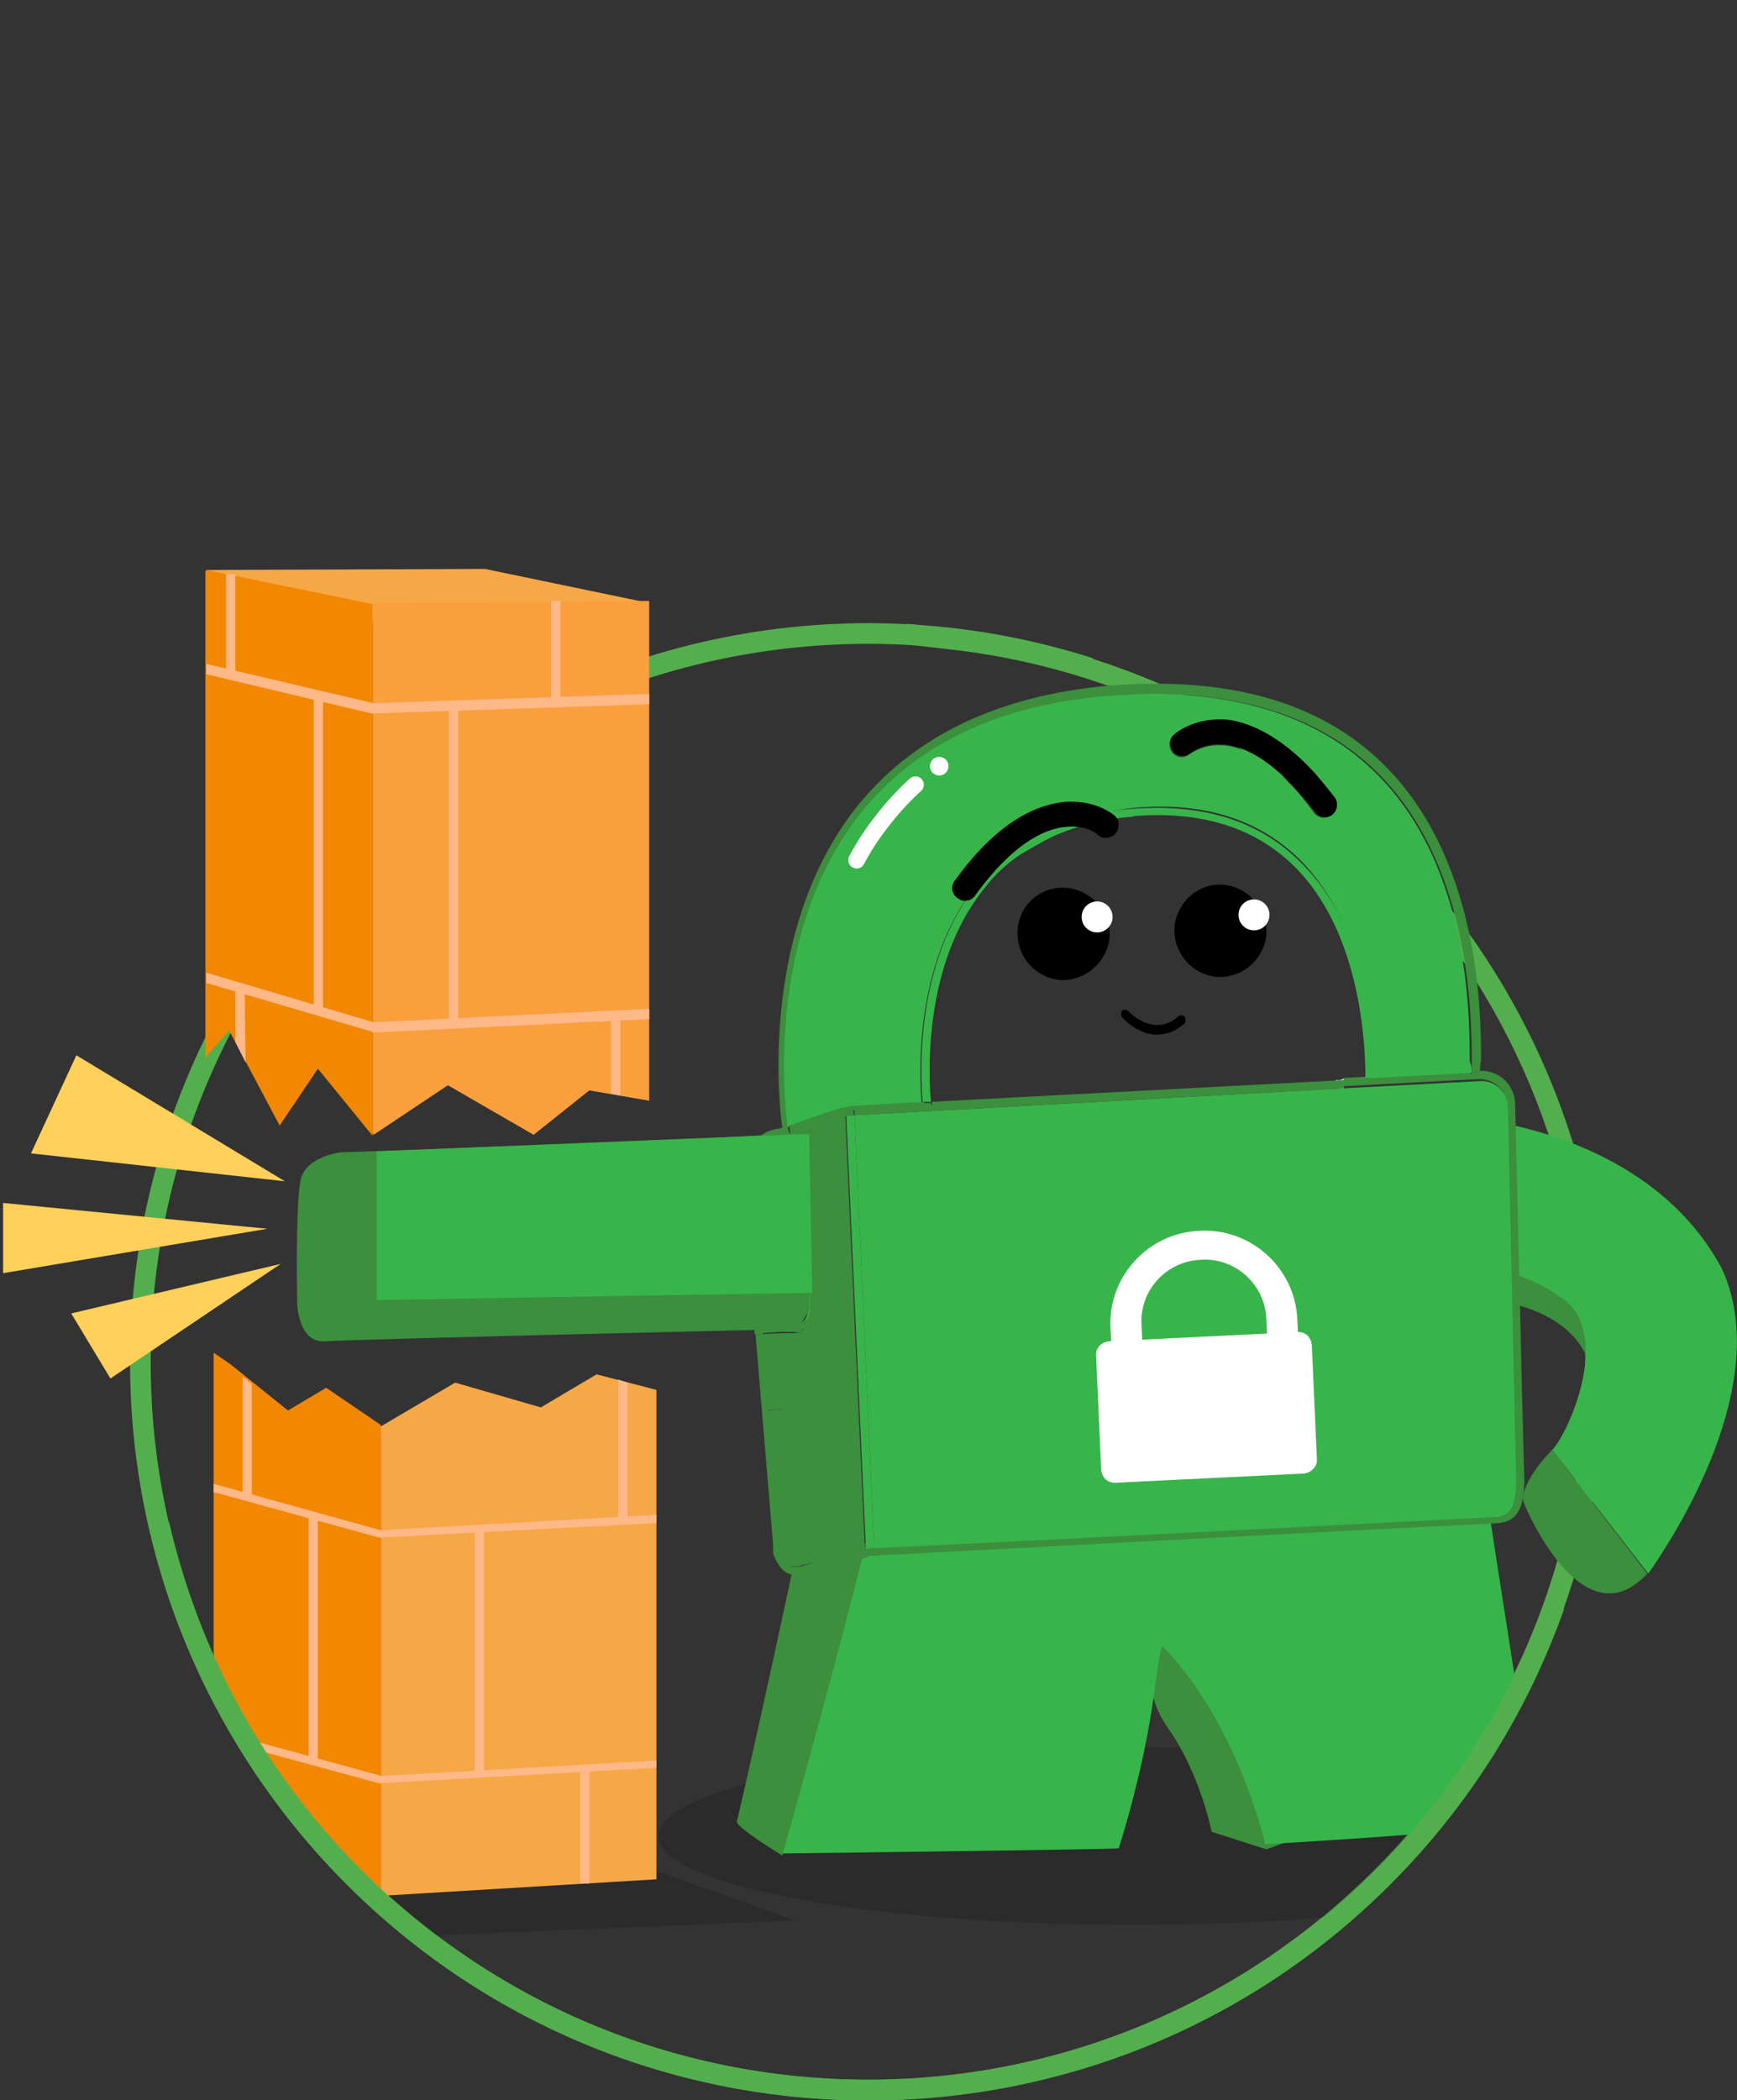 <?xml version="1.0" encoding="utf-8"?>
<!-- Generator: Adobe Illustrator 24.1.1, SVG Export Plug-In . SVG Version: 6.00 Build 0)  -->
<svg version="1.1" id="SEC_3" xmlns="http://www.w3.org/2000/svg" xmlns:xlink="http://www.w3.org/1999/xlink" x="0px" y="0px"
	 viewBox="0 0 168.3 203.4" style="enable-background:new 0 0 168.3 203.4;" xml:space="preserve">
<rect x="0" y="0" width="168.3" height="203.4" fill="#333333" stroke="none"/>
<style type="text/css">
	.st0{fill:none;stroke:#53AF4D;stroke-width:2;stroke-linejoin:round;}
	.st1{opacity:0.16;}
	.st2{fill:#3B8F3D;}
	.st3{fill:#38B54A;}
	.st4{fill:none;stroke:#FFFFFF;stroke-width:1.619;stroke-linecap:round;stroke-linejoin:round;stroke-miterlimit:10;}
	.st5{fill:#FFFFFF;}
	.st6{fill:#F6A847;}
	.st7{fill:#F99F3D;}
	.st8{fill:#F28701;}
	.st9{fill:#FFB888;}
	.st10{fill:#FFD05A;}
</style>
<path class="st0" d="M105.6,64.7c-22.2-7.1-47.1-2.9-66,12.5l-2.8,2.2"/>
<path class="st0" d="M24.4,94.4c-6.8,10.9-10.8,23.7-10.8,37.5c0,38.9,31.6,70.5,70.5,70.5s70.5-31.6,70.5-70.5
	c0-36.5-27.7-66.5-63.3-70.1l-3.5-0.4"/>
<path class="st1" d="M28.3,175.3c0.3,0.5,0.5,1.1,0.8,1.6c0.1,0.1,0.9,0.9,0.9,1c0.9,0.9,1.9,1.6,2.8,2.5c0.8,0.8,1.4,1.8,2.1,2.7
	c0.7,0.8,0.1,0.2,0.5,0.6c0.9,0.9,1.9,1.7,2.9,2.5c0.7,0.3,1.4,0.8,1.9,1.3l36.9-1.5l-28-10l-21.6-1.7
	C27.9,174.6,28.1,174.9,28.3,175.3z"/>
<g>
	<path class="st2" d="M150.4,140.4l9.2,12c-6.2,6.7-11.8-6.3-12-7C147.3,144.2,149,141.8,150.4,140.4z"/>
	<path class="st2" d="M154.1,136.4c1.8-9-8.4-10.3-8.8-10.4c0,0,0,0,0,0c-0.2-0.2-1.5-1.2-2.8-2.3c-1.3-1.1-2-1.6-2.4-2
		c0,0,0.1,0,0.1,0c1.7,0.3,6.3,0.9,10.3,2.8C160.2,129.3,154.2,136.1,154.1,136.4z"/>
	<path class="st3" d="M159.7,152.4l-9.3-12c1.4-1.3,6.2-11.6,0.6-14.9c-3.7-2.6-8.8-3.4-10.5-3.6c-0.3,0-0.5-0.1-0.6-0.1l0,0
		c0,0,0,0,0,0l2.3-13.4c0,0,0,0,0,0l0.1,0l0-0.1c0.4,0,17.4,1.3,24.5,14.5C172,133.9,162.1,149,159.7,152.4z"/>
</g>
<path class="st1" d="M134.7,180.7c1-0.9,1.9-1.9,3-2.6c0.1-0.1,0.3-0.2,0.4-0.3c0,0,0.1-0.1,0.1-0.2c1.6-2.2,2.9-4.2,4.6-5.7
	c-8.3-1.7-20.2-2.7-33.3-2.7c-25.2,0-45.7,3.8-45.7,8.6s20.5,8.6,45.7,8.6c7.8,0,14.9-0.3,21.1-0.9
	C131.9,183.7,133.3,182.1,134.7,180.7z"/>
<path class="st2" d="M144.5,168.5c0.4-0.6,0.8-1.1,1.2-1.6c0.3-1.1,0.8-2,1.5-2.8c0,0,0,0,0,0c-0.4-0.3-29.4-9.4-29.4-9.4
	s-10.1,4.9-4.6,12.7c3.1,4.4,4.2,10,4.2,10l5.3,1.7l20.8-7.7C143.5,170.4,143.9,169.4,144.5,168.5z"/>
<path class="st3" d="M139.6,176.2c-0.4,0.9-0.2,0.4,0.6-1.5c0.3-0.9,0.8-1.7,1.3-2.4c1.8-2.8,4.1-5.2,5.5-8.4
	c-1.4-8.9-2.6-16.7-2.6-16.7l-61.1,3.5c-3.7,13-7.6,28.8-7.6,28.8s32.7-0.4,32.7-0.5c3.6-11.6,3.5-17.6,4.2-19.6
	c7.3,7.4,10,19.2,10,19.2s7.3-0.4,14.9-1C138.6,176.9,139.6,176.2,139.6,176.2z"/>
<path class="st2" d="M147.7,143.5c-0.1,1.7-0.2,3.8-2.5,4l0,0l-1.6,0.1l-2.3,0.1c-2.4,0.1-57.5,3-57.5,3l0-0.9
	c0,0,55.3-2.8,57.4-2.9l3.8-0.2c1.6-0.1,1.7-1.3,1.8-3.3l0-0.2l-0.8-36.3c-0.1-1.4-1.3-2.4-2.7-2.4l-13.2,0.7l0-0.8l12.4-0.7
	c0,0.1,0,0.2,0,0.3l0.8,0c0-0.1,0-0.2,0-0.3c1.9-0.1,3.4,1.3,3.5,3.1l0.6,24.9c0,0,0,0.5,0,0.7L147.7,143.5z"/>
<path class="st3" d="M130.2,105.4l13.2-0.7c1.4-0.1,2.6,1,2.7,2.4l0.8,36.3l0,0.2c-0.1,1.9-0.3,3.1-1.8,3.3l-3.8,0.2
	c-2.1,0.1-48.9,2.5-56,2.8c-0.2,0-0.4,0-0.6,0L82.8,108"/>
<path class="st2" d="M143.4,104.1l-0.8,0c0-0.1,0-0.2,0-0.3l0.8,0c0,0,0,0,0,0C143.4,103.9,143.4,104,143.4,104.1z"/>
<path class="st2" d="M143.4,103.8C143.4,103.8,143.4,103.8,143.4,103.8l-0.8,0c0-0.3,0-0.6,0-1c0-4.9-0.2-19.8-9.8-28.6
	c-5.9-5.4-14.5-7.7-25.4-6.8c-10.6,0.9-18.7,4.8-24,11.6c-8.5,10.9-7.4,26.2-6.9,30.1c-0.1,0.1-0.2,0.1-0.3,0.1
	c-0.2,0.1-0.3,0.1-0.4,0.1c-0.5-3.7-1.8-19.5,7-30.9c5.5-7,13.7-11,24.6-12c11.2-0.9,19.9,1.4,26,7c9.9,9.1,10.1,24.2,10.1,29.2
	C143.4,103.2,143.4,103.5,143.4,103.8z"/>
<path class="st3" d="M142.6,103.9l-9.5,0.5c0-2.7-0.2-14.2-7.2-21.2c-3.9-3.8-9.1-5.5-15.6-5c-8,0.6-15,6.6-15.6,7.4
	c-6.3,7.7-5.6,19-5.4,21.2l-6.9,0.4l-0.1,0c-1.1,0.1-4.5,1.4-6,1.9c-0.5-3.9-1.6-19.2,6.9-30.1c5.3-6.8,13.4-10.7,24-11.6
	c10.9-0.9,19.5,1.4,25.4,6.8c9.7,8.8,9.8,23.7,9.8,28.6C142.6,103.2,142.6,103.6,142.6,103.9z M129.1,78.9c0.5-0.4,0.6-1.2,0.2-1.7
	c-3.4-4.6-6.9-7-10.4-7.4c0,0,0,0,0,0c-3.2-0.3-5.1,1.3-5.2,1.4c-0.5,0.4-0.5,1.2-0.1,1.7c0.4,0.5,1.2,0.6,1.7,0.1
	c0.1,0,1.3-1,3.3-0.8c0,0,0,0,0.1,0c2.7,0.3,5.7,2.5,8.6,6.5c0.2,0.3,0.5,0.4,0.8,0.5C128.5,79.2,128.8,79.1,129.1,78.9z"/>
<g>
	<path class="st4" d="M88.7,76c-2,1.8-4.3,4.6-5.7,7.3"/>
	<circle class="st5" cx="91" cy="74.2" r="0.9"/>
</g>
<path class="st3" d="M133.1,104.4l-0.8,0c0-2.4-0.2-14-7-20.6c-3.7-3.6-8.7-5.2-15-4.8c-0.2,0-0.4,0-0.6,0.1
	c-2.8,0.2-5.4,0.9-7.7,1.9c-0.5-0.1-0.9-0.2-1.4-0.2c2.7-1.4,5.9-2.3,9.6-2.5c6.5-0.4,11.7,1.2,15.6,5
	C133,90.1,133.2,101.7,133.1,104.4z"/>
<polygon class="st5" points="130.2,104.5 130.2,105.4 129.8,105.4 129.8,104.6 "/>
<polygon class="st5" points="129.8,105.4 129.4,105.4 129.4,104.6 129.8,104.6 "/>
<path d="M129.3,77.2c0.4,0.5,0.3,1.3-0.2,1.7c-0.3,0.2-0.6,0.3-0.9,0.2c-0.3,0-0.6-0.2-0.8-0.5c-3-3.9-5.9-6.1-8.6-6.5
	c0,0,0,0-0.1,0c-2.1-0.2-3.3,0.8-3.3,0.8c-0.5,0.4-1.3,0.4-1.7-0.1c-0.4-0.5-0.4-1.3,0.1-1.7c0.1-0.1,2-1.7,5.2-1.4c0,0,0,0,0,0
	C122.4,70.2,125.9,72.7,129.3,77.2z"/>
<path d="M118.7,85.7c2.4,0.3,4.2,2.5,4,4.9c-0.3,2.4-2.4,4.2-4.9,4c-2.4-0.3-4.2-2.4-4-4.9C114.1,87.2,116.3,85.4,118.7,85.7z"/>
<path d="M114.8,98.5c0.1,0.2,0.1,0.4,0,0.6c-0.9,0.8-1.8,1.1-2.8,1.1c-0.1,0-0.1,0-0.2,0c-1.8-0.2-3-1.6-3.1-1.7
	c-0.1-0.2-0.1-0.4,0-0.6c0.2-0.2,0.4-0.1,0.6,0c0,0,0.6,0.7,1.6,1.1c1.2,0.5,2.3,0.3,3.3-0.6C114.4,98.3,114.7,98.3,114.8,98.5z"/>
<path class="st3" d="M106.7,130.1l-0.8,0.1c0,0,0,0,0-0.1c0,0,0,0,0,0c0.2-0.1,0.5-0.2,0.8-0.2C106.7,130,106.7,130.1,106.7,130.1z"
	/>
<path class="st5" d="M97.3,101.3"/>
<line class="st5" x1="98.1" y1="106.3" x2="130.2" y2="104.6"/>
<line class="st5" x1="98.5" y1="106.3" x2="98.1" y2="106.3"/>
<path d="M103.5,86c2.4,0.3,4.2,2.5,4,4.9c-0.3,2.4-2.5,4.2-4.9,4c-2.4-0.3-4.2-2.4-4-4.9C98.8,87.5,101,85.7,103.5,86z"/>
<polygon class="st5" points="98.5,106.3 98.6,107.1 98.2,107.1 98.1,106.3 "/>
<path class="st2" d="M130.2,104.6l0,0.8L82.8,108l0-0.5l-0.8,0l0,0.6c-1.2,0.4-3.5,1.5-5.6,2.2c-0.4,0.1-0.7-0.1-0.7-0.1l-0.2,0
	c-1.4,0.1-2.4,1.2-2.4,2.5c1.5-0.1,2.3-0.1,2.4-0.1c1.6-0.1,2.6,0,3,1.7c0.4,1.5,0.6,9.8,0.6,12c0,0,0,0.1,0,0.1
	c0-2.2-0.3-10.5-0.6-12c-0.4-1.8-1.4-1.8-3-1.7c0,0-1.1,0-2.8,0.1c-0.1,0-0.2,0-0.3,0c-0.1-1.8,1.2-3.3,3.1-3.5
	c0.1,0,0.1-0.1,0.2-0.1c0.1,0.5,0.1,0.8,0.1,0.8l0.8-0.1c0,0-0.1-0.4-0.1-0.9c1.4-0.5,4.9-1.8,6-1.9l0.1,0l6.9-0.4
	c0,0.2,0,0.4,0,0.4l0.8-0.1c0,0,0-0.1,0-0.3L130.2,104.6z"/>
<path class="st3" d="M101.8,79.7c0.3-0.1,1.7,0.6,0.4,1.2c-1.2,0.6-3.3,1.8-3.7,2.1c-1.1,0.8-2.2,1.8-3.1,3
	c-6.1,7.5-5.4,18.6-5.2,20.7l-0.8,0c-0.2-2.2-0.9-13.5,5.4-21.2C95.4,84.8,101.1,80.4,101.8,79.7z"/>
<path class="st2" d="M90.2,107.1l-0.8,0.1c0,0,0-0.1,0-0.4l0.8,0C90.2,107,90.2,107.1,90.2,107.1z"/>
<path class="st2" d="M73.2,129.2c0.1,0,0.3,0,0.4,0c0.1,0,0.3,0,0.4,0l0.4,7.4l0,0c0.6-0.1,1-0.1,1.5-0.1c0.9,0,1.6,0.5,2.2,1.3
	c1.8,2.6,1.3,8.7,0.7,10.6c-0.7,2.2-2.5,2.1-3.4,2c0,0-0.1,0-0.1,0c0.1,0.5,0.3,0.8,0.6,1c0.3,0.2,0.9,0.4,1.7,0.3l6.5-1.7l0,0.8
	l-6.2,1.6c-0.1,0-0.6,0.1-0.9,0.1c-0.1,0-0.1,0-0.2,0c-1.3-0.1-1.9-2.1-1.9-2.1l0-0.9"/>
<path class="st3" d="M82.8,108l1.9,41.9c-0.2,0-0.3,0-0.3,0l-0.5,0.1l-1.9-41.9c0.2-0.1,0.4-0.1,0.5-0.1L82.8,108z"/>
<path class="st2" d="M81.9,108.1l1.9,41.9l-6.5,1.7c-0.8,0-1.3-0.1-1.7-0.3c-0.3-0.2-0.5-0.5-0.6-1c0,0,0.1,0,0.1,0
	c1,0,2.8,0.1,3.4-2c0.6-1.9,1.2-8-0.7-10.6c-0.6-0.8-1.3-1.3-2.2-1.3c-0.4,0-0.9,0-1.5,0.1l0,0l-0.4-7.4c1.7-0.1,3.1-0.1,3.1-0.1
	c0.1,0,0.8,0.1,1.3-0.5c0.4-0.3,0.6-0.8,0.7-1.4c0-0.2,0.1-0.4,0.1-0.7c0,0,0,0,0-0.1c0-2.2-0.3-10.5-0.6-12c-0.4-1.8-1.4-1.8-3-1.7
	c0,0-0.9,0-2.4,0.1c0-1.3,1-2.4,2.4-2.5l0.2,0c0,0,0.3,0.2,0.7,0.1C78.4,109.6,80.8,108.5,81.9,108.1z"/>
<path class="st2" d="M82.7,107.5l0,0.5l-0.3,0c-0.1,0-0.3,0.1-0.5,0.1l0-0.6L82.7,107.5z"/>
<path class="st2" d="M79.1,126.5c0,0.2,0,0.5-0.1,0.7c-0.1,0.6-0.3,1-0.7,1.3c-0.6,0.5-1.2,0.5-1.3,0.5c0,0-1.4-0.1-3.1,0.1l0,0.1
	c-0.1,0-0.3,0-0.4,0c-0.1,0-0.3,0-0.4,0l0-0.8c0.2,0,0.4,0,0.5-0.1c2-0.2,3.6-0.1,3.7-0.1c0,0,0.4,0,0.7-0.3
	c0.3-0.3,0.5-0.8,0.5-1.4c0-2.3-0.3-10.4-0.6-11.8c-0.2-0.8-0.3-1.2-0.9-1.2c-0.3,0-2.4,0-4.1,0.1c-0.2,0-0.4,0-0.6,0.1l0.1-0.7
	c0,0,0,0,0,0c0.1,0,0.2,0,0.3,0c1.7-0.1,2.8-0.1,2.8-0.1c1.6-0.1,2.6,0,3,1.7C78.8,116,79.1,124.3,79.1,126.5z"/>
<path class="st2" d="M78.4,128.5c0.3-0.3,0.6-0.8,0.7-1.3C79,127.7,78.8,128.2,78.4,128.5c-0.6,0.6-1.3,0.6-1.3,0.5
	c0,0-1.4-0.1-3.1,0.1l0-0.1c1.7-0.1,3.1-0.1,3.1-0.1C77.2,128.9,77.8,129,78.4,128.5z"/>
<path class="st3" d="M78.5,126.5c0,0.7-0.2,1.2-0.5,1.4c-0.3,0.3-0.7,0.3-0.7,0.3c-0.1,0-1.7-0.1-3.7,0.1c-0.2,0-0.4,0-0.5,0.1
	l0-0.1l0.4,0c2-0.2,3.6-0.1,3.7-0.1c0,0,0.4,0,0.7-0.3c0.3-0.3,0.4-0.8,0.5-1.4c0-2.3-0.3-10.4-0.6-11.8c-0.3-1.1-0.6-1.2-2.2-1.1
	c0,0-1.1,0-2.8,0.1l-0.5,0l0,0c0.2,0,0.4,0,0.6-0.1c1.7-0.1,3.8-0.2,4.1-0.1c0.7,0.1,0.8,0.5,0.9,1.2
	C78.2,116.1,78.5,124.2,78.5,126.5z"/>
<path class="st2" d="M76.5,110l-0.8,0.1c0,0-0.1-0.3-0.1-0.8c0.1,0,0.3-0.1,0.4-0.1c0.1,0,0.2-0.1,0.3-0.1
	C76.5,109.7,76.5,110,76.5,110z"/>
<circle class="st5" cx="121.5" cy="88.6" r="1.5"/>
<circle class="st5" cx="106.3" cy="88.8" r="1.5"/>
<g>
	<g>
		<path class="st5" d="M116.2,119.2L116.2,119.2c-5,0.2-8.9,4.5-8.6,9.5l0.2,3.9c0.2,5,4.5,8.9,9.5,8.6h0c5-0.2,8.9-4.5,8.6-9.5
			l-0.2-3.9C125.5,122.8,121.2,118.9,116.2,119.2z M122.9,131.9c0.2,3.3-2.4,6.2-5.8,6.3h0c-3.3,0.2-6.2-2.4-6.3-5.8l-0.2-4.1
			c-0.2-3.3,2.4-6.2,5.8-6.3h0c3.3-0.2,6.2,2.4,6.3,5.8L122.9,131.9z"/>
	</g>
	<g>
		<path class="st5" d="M126.4,142.7l-18.4,0.9c-0.7,0-1.2-0.5-1.3-1.2l-0.5-11.2c0-0.7,0.5-1.2,1.2-1.3l18.4-0.9
			c0.7,0,1.2,0.5,1.3,1.2l0.5,11.2C127.6,142.1,127,142.6,126.4,142.7z"/>
	</g>
</g>
<path d="M92.5,85.3c-0.4,0.5-0.3,1.3,0.3,1.7c0.3,0.2,0.6,0.3,0.9,0.2c0.3,0,0.6-0.2,0.8-0.5c2.9-4,5.8-6.2,8.5-6.6c0,0,0,0,0.1,0
	c2.1-0.3,3.3,0.7,3.3,0.8c0.5,0.4,1.3,0.3,1.7-0.2c0.4-0.5,0.4-1.3-0.1-1.7c-0.1-0.1-2-1.7-5.2-1.3c0,0,0,0,0,0
	C99.3,78.2,95.8,80.7,92.5,85.3z"/>
<path class="st2" d="M76.8,152c0,0-3.2,15-5.4,24.4c-0.2,0.5,4.4,3.3,4.4,3.3s4.6-16.3,8.1-30.2"/>
<path class="st2" d="M76.8,109.7c-0.7,0.4-43.8,1.9-43.8,1.9s-3.5,0.4-3.9,2.8c-0.5,2.9-0.3,11.9-0.3,11.9s0.1,3.8,2.7,3.6
	s45.8-1.2,45.8-1.2l1.1-1.8l0.4-16.1L76.8,109.7z"/>
<polygon class="st3" points="36.5,111.5 36.5,125.9 78.7,125.2 78.4,109.8 "/>
<g>
	<g>
		<polygon class="st6" points="62.9,58.4 47,55.1 20,55.2 60.7,68 		"/>
	</g>
	<polygon class="st7" points="36.1,58.4 36.1,109.7 36.2,109.9 43.4,105.1 42.5,104.3 43.4,105.1 44.4,103.5 43.4,105.1 51.7,109.9 
		57.1,105.6 56.6,105.2 57.1,105.6 57.7,104.8 57.1,105.6 62.9,106.6 62.9,58.2 	"/>
	<polygon class="st8" points="21.7,98.6 22.2,99.8 22.5,99 22.2,99.8 27.1,109 30.8,103.5 30.2,102.2 30.8,103.5 31.7,101.3 
		30.8,103.5 36.1,110 36.1,58.5 20,55.2 19.9,55.3 19.9,102.4 22.2,99.8 	"/>
	<g>
		<g>
			<polygon class="st9" points="62.9,97.7 36.2,99 20,94.2 20,95.2 36,99.9 36.1,100 62.9,98.7 			"/>
		</g>
	</g>
	<g>
		<g>
			<polygon class="st9" points="36.1,69.1 36,69.1 20,65.3 20,64.3 36.2,68.1 62.9,67.2 62.9,68.2 			"/>
		</g>
	</g>
	<g>
		<rect x="21.9" y="55.6" class="st9" width="0.9" height="9.7"/>
	</g>
	<g>
		<rect x="30.4" y="67.5" class="st9" width="0.9" height="30.4"/>
	</g>
	<polygon class="st9" points="23.7,95.6 22.8,95.6 22.8,100.9 23.8,102.9 	"/>
	<g>
		<rect x="53.4" y="58.2" class="st9" width="0.9" height="10.1"/>
	</g>
	<g>
		<rect x="43.5" y="68.2" class="st9" width="0.9" height="30.8"/>
	</g>
	<polygon class="st9" points="60.1,98.3 59.2,98.3 59.2,105.9 60.1,106.1 	"/>
</g>
<g>
	<polygon class="st6" points="57.8,133.1 52.4,136.3 52.9,136.6 52.4,136.3 51.7,137 52.4,136.3 44.1,133.9 36.8,138.2 36.9,139.1 
		36.9,183.6 63.6,182 63.6,134.6 	"/>
	<path class="st8" d="M36.9,139l0-1l-5.3-3.6l-3.7,2.2l-5.6-4.5l-1.6-1.1v32.2c0.6,0.7,1,1.6,1.2,2.6c0,0.3,0.1,0.6,0.2,0.9
		c0.8,0.6,1.5,1.3,2,2.2c1.1,1,1.8,2.4,2.1,3.9c0.5,0.5,0.9,0.9,1.4,1.4c2.3,2.2,4.2,4.5,5.7,7.2c0.8,0.4,1.5,0.9,2,1.5l1.6,0.5
		L36.9,139z"/>
	<g>
		<g>
			<path class="st9" d="M63.6,170.5l-26.6,1.5l-13.5-3.7c0.2,0.2,0.3,0.5,0.5,0.8c0.1,0.1,0.2,0.2,0.2,0.2l12.5,3.4l0.1,0l26.8-1.5
				L63.6,170.5z"/>
		</g>
	</g>
	<g>
		<g>
			<polygon class="st9" points="36.8,148.9 36.7,148.9 20.7,144.5 20.7,143.7 36.9,148.2 63.6,146.7 63.6,147.5 			"/>
		</g>
	</g>
	<polygon class="st9" points="23.5,133.3 23.5,144.9 24.4,144.9 24.4,134 	"/>
	<g>
		<rect x="29.9" y="146.8" class="st9" width="0.9" height="23.6"/>
	</g>
	<polygon class="st9" points="59.9,133.6 59.9,147.3 60.8,147.3 60.8,133.9 	"/>
	<g>
		<rect x="46" y="147.8" class="st9" width="0.9" height="23.8"/>
	</g>
	<g>
		<rect x="56.2" y="171.4" class="st9" width="0.9" height="11"/>
	</g>
</g>
<polygon class="st10" points="27.6,114.4 7.4,102.2 3,111.7 "/>
<polygon class="st10" points="25.9,119 0.3,116.5 0.3,123.3 "/>
<polygon class="st10" points="27.2,122.4 6.9,127.2 10.7,133.5 "/>
<path class="st0" d="M15.4,147.6c2.9,12.5,9.1,24.4,18.9,34.2c27.5,27.5,72.2,27.5,99.7,0c7.7-7.7,13.2-16.7,16.6-26.3"/>
</svg>
